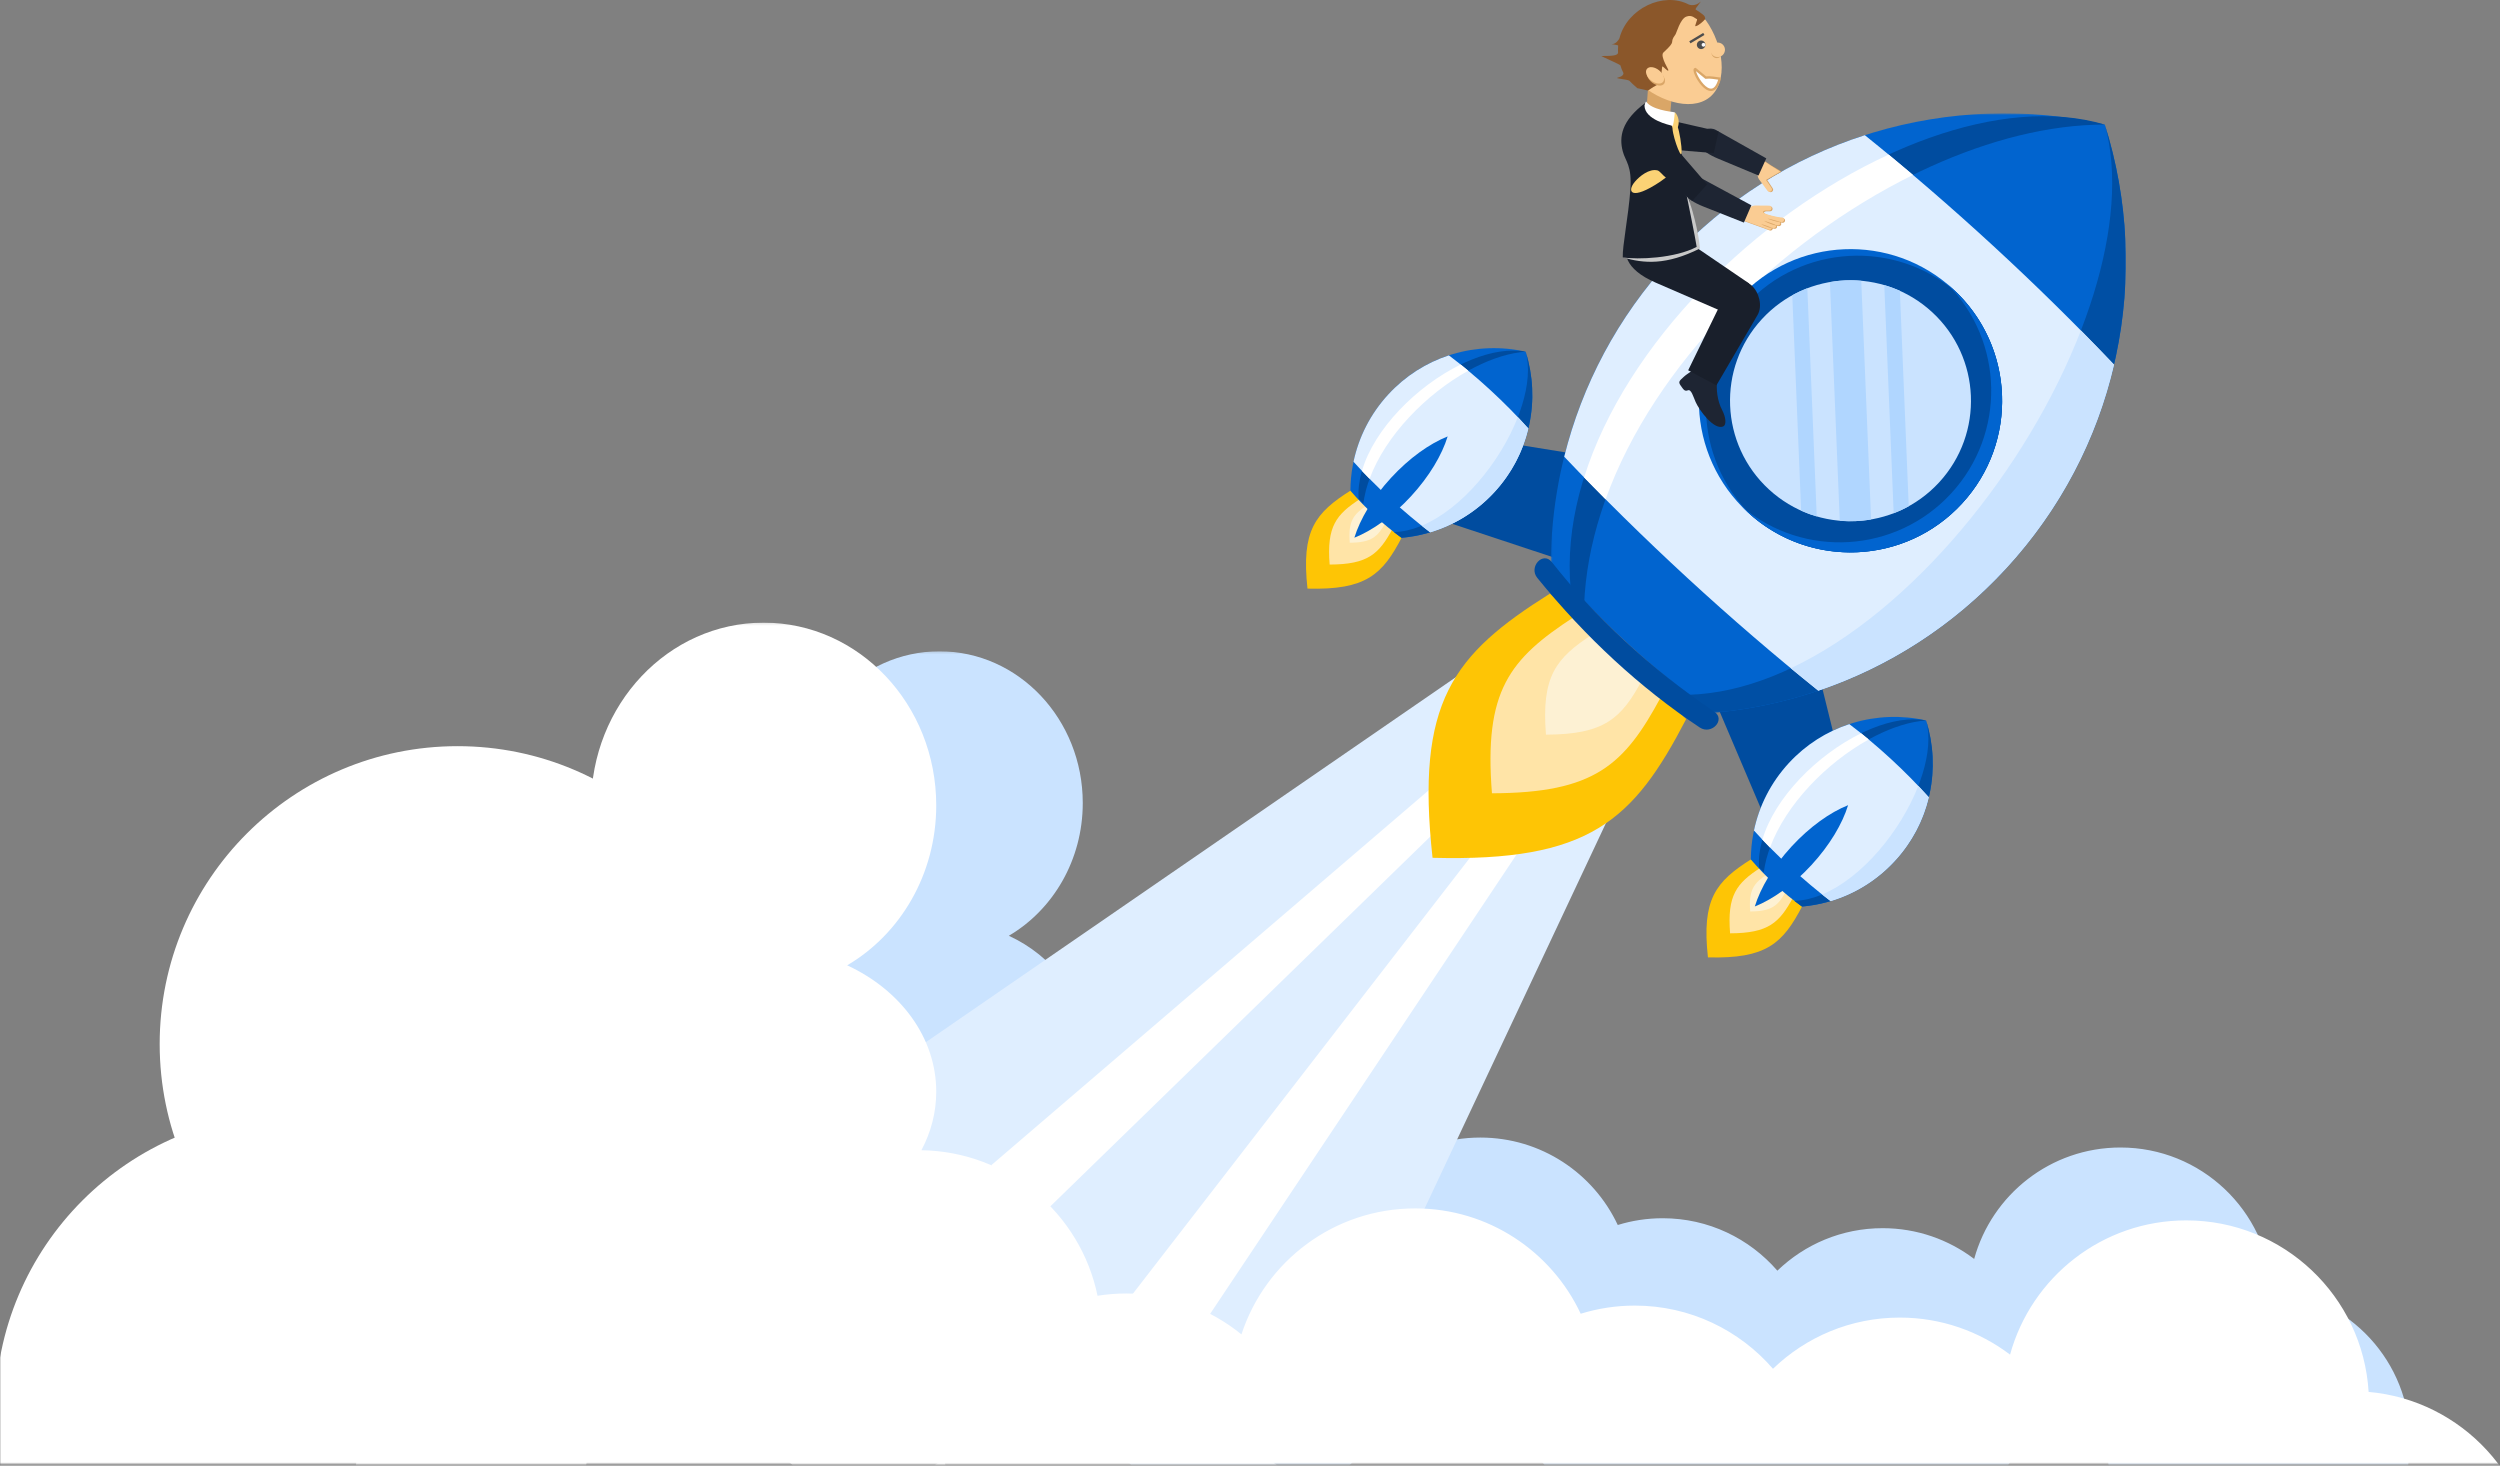 <?xml version="1.0" encoding="UTF-8"?>
<svg width="1049px" height="615px" viewBox="0 0 1049 615" version="1.1" xmlns="http://www.w3.org/2000/svg" xmlns:xlink="http://www.w3.org/1999/xlink">
    <rect x="0" y="0" width="1049" height="615" fill="#808080" stroke="none"/>
    <!-- Generator: Sketch 48.2 (47327) - http://www.bohemiancoding.com/sketch -->
    <title>Satelite illustration</title>
    <desc>Created with Sketch.</desc>
    <defs>
        <polygon id="path-1" points="0 0.198 1064 0.198 1064 341.159 0 341.159"></polygon>
        <polygon id="path-3" points="0 0.175 1057.865 0.175 1057.865 353.159 0 353.159"></polygon>
        <polygon id="path-5" points="0.702 0.793 242.011 0.793 242.011 252.374 0.702 252.374"></polygon>
        <polygon id="path-7" points="0.446 0.521 184.011 0.521 184.011 247.374 0.446 247.374"></polygon>
    </defs>
    <g id="DG_About_v2" stroke="none" stroke-width="1" fill="none" fill-rule="evenodd" transform="translate(0, -2011)">
        <g id="About-Dataguru_dark" transform="translate(-1, 361)">
            <g id="Satelite-illustration" transform="translate(0, 1650)">
                <g id="smoke" transform="translate(0, 261)">
                    <g id="Group-3" transform="translate(0, 12.091)">
                        <mask id="mask-2" fill="white">
                            <use xlink:href="#path-1"></use>
                        </mask>
                        <g id="Clip-2"></g>
                        <path d="M954.258,268.148 C952.236,234.814 924.574,208.402 890.734,208.402 C861.429,208.402 836.768,228.21 829.362,255.161 C818.684,247.065 805.379,242.254 790.946,242.254 C773.788,242.254 758.229,249.054 746.78,260.09 C735.11,246.616 717.888,238.081 698.662,238.081 C692.098,238.081 685.769,239.076 679.811,240.92 C669.659,219.247 647.662,204.228 622.146,204.228 C593.895,204.228 569.957,222.638 561.638,248.111 C550.688,239.209 536.729,233.866 521.516,233.866 C518.111,233.866 514.771,234.139 511.512,234.654 C505.601,206.015 480.449,184.424 450.17,183.959 C453.476,177.726 455.327,170.835 455.327,163.576 C455.327,144.628 442.8,128.135 424.305,119.557 C442.8,108.702 455.327,87.831 455.327,63.853 C455.327,28.698 428.411,0.198 395.207,0.198 C362.005,0.198 335.087,28.698 335.087,63.853 C335.087,87.831 347.613,108.702 366.11,119.557 C347.613,128.135 335.087,144.628 335.087,163.576 C335.087,191.351 361.991,213.869 395.185,213.878 C389.067,223.656 385.519,235.205 385.519,247.588 C385.519,282.745 414.019,311.244 449.175,311.244 C452.579,311.244 455.918,310.969 459.178,310.455 C465.156,339.409 490.793,361.175 521.516,361.175 C549.768,361.175 573.706,342.765 582.024,317.293 C592.975,326.195 606.934,331.539 622.146,331.539 C628.71,331.539 635.04,330.544 640.997,328.699 C651.149,350.373 673.146,365.391 698.662,365.391 C715.818,365.391 731.379,358.591 742.826,347.555 C754.497,361.029 771.718,369.565 790.946,369.565 C820.249,369.565 844.91,349.757 852.316,322.805 C861.581,329.831 872.827,334.368 885.071,335.448 C887.092,368.782 914.754,395.194 948.596,395.194 C983.75,395.194 1012.25,366.694 1012.25,331.539 C1012.25,298.293 986.759,271.015 954.258,268.148" id="Fill-1" fill="#CAE3FF" mask="url(#mask-2)"></path>
                    </g>
                    <polygon id="Fill-4" fill="#DFEEFF" points="387.34 177.762 621.314 16.645 642.633 34.474 652.274 26.21 673.669 43.102 664.942 55.017 681.494 70.26 568.894 309.598 513.59 322.728 414.713 307.921 379.537 260.438 372.257 207.368"></polygon>
                    <g id="Group-8" transform="translate(1, 0.091)">
                        <mask id="mask-4" fill="white">
                            <use xlink:href="#path-3"></use>
                        </mask>
                        <g id="Clip-7"></g>
                        <path d="M993.874,322.956 C991.439,282.802 958.118,250.984 917.351,250.984 C882.051,250.984 852.341,274.845 843.421,307.312 C830.559,297.56 814.529,291.764 797.142,291.764 C776.475,291.764 757.73,299.955 743.94,313.25 C729.88,297.019 709.135,286.736 685.975,286.736 C678.068,286.736 670.442,287.935 663.266,290.157 C651.037,264.048 624.538,245.956 593.801,245.956 C559.769,245.956 530.933,268.135 520.911,298.819 C507.72,288.096 490.904,281.658 472.579,281.658 C468.478,281.658 464.454,281.988 460.527,282.608 C453.406,248.109 423.106,222.1 386.631,221.539 C390.614,214.031 392.844,205.728 392.844,196.985 C392.844,174.16 377.755,154.292 355.475,143.958 C377.755,130.882 392.844,105.739 392.844,76.855 C392.844,34.506 360.42,0.175 320.422,0.175 C280.425,0.175 248,34.506 248,76.855 C248,105.739 263.089,130.882 285.37,143.958 C263.089,154.292 248,174.16 248,196.985 C248,230.445 280.41,257.569 320.395,257.582 C313.026,269.359 308.751,283.272 308.751,298.189 C308.751,340.54 343.083,374.871 385.433,374.871 C389.534,374.871 393.558,374.541 397.485,373.921 C404.684,408.799 435.568,435.021 472.579,435.021 C506.611,435.021 535.448,412.844 545.469,382.158 C558.66,392.882 575.476,399.319 593.801,399.319 C601.707,399.319 609.333,398.12 616.51,395.898 C628.739,422.007 655.238,440.099 685.975,440.099 C706.643,440.099 725.386,431.907 739.176,418.613 C753.236,434.845 773.981,445.127 797.142,445.127 C832.441,445.127 862.151,421.266 871.071,388.799 C882.232,397.261 895.781,402.727 910.53,404.028 C912.965,444.183 946.286,476 987.054,476 C1029.403,476 1063.734,441.669 1063.734,399.319 C1063.734,359.269 1033.026,326.41 993.874,322.956" id="Fill-6" fill="#FFFFFF" mask="url(#mask-4)"></path>
                        <circle id="Oval" fill="#FFFFFF" mask="url(#mask-4)" cx="192" cy="177" r="125"></circle>
                        <circle id="Oval-Copy-3" fill="#FFFFFF" mask="url(#mask-4)" cx="123" cy="331" r="125"></circle>
                        <circle id="Oval-Copy" fill="#FFFFFF" mask="url(#mask-4)" cx="273" cy="372" r="125"></circle>
                        <circle id="Oval-Copy-2" fill="#FFFFFF" mask="url(#mask-4)" cx="464" cy="456" r="125"></circle>
                    </g>
                    <polygon id="Fill-9" fill="#FFFFFF" points="652.274 26.211 417.063 227.813 420.299 252.059 440.969 245.914 659.825 32.922"></polygon>
                    <polygon id="Fill-11" fill="#FFFFFF" points="666.118 36.392 470.017 290.045 480.073 302.334 504.094 297.307 673.669 43.102"></polygon>
                </g>
                <g id="satelite" transform="translate(549, 0)">
                    <path d="M0.623,246.984 C-2.041,222.59 3.791,215.206 18.988,205.657 L40.301,225.283 C32.033,241.213 25.154,247.633 0.623,246.984" id="Fill-15" fill="#FEC505"></path>
                    <path d="M9.918,236.891 C8.647,220.871 12.616,215.893 22.766,209.305 L36.355,221.818 C30.624,232.476 25.988,236.841 9.918,236.891" id="Fill-17" fill="#FFE4A7"></path>
                    <path d="M18.365,227.718 C17.641,218.587 19.903,215.75 25.687,211.995 L33.432,219.127 C30.166,225.201 27.524,227.688 18.365,227.718" id="Fill-19" fill="#FDF1D3"></path>
                    <path d="M168.65,401.716 C165.985,377.321 171.819,369.938 187.015,360.389 L208.327,380.015 C200.06,395.945 193.181,402.365 168.65,401.716" id="Fill-21" fill="#FEC505"></path>
                    <path d="M177.944,391.623 C176.673,375.603 180.642,370.625 190.792,364.036 L204.381,376.55 C198.65,387.207 194.014,391.572 177.944,391.623" id="Fill-23" fill="#FFE4A7"></path>
                    <path d="M186.392,382.45 C185.668,373.32 187.93,370.482 193.714,366.728 L201.459,373.86 C198.193,379.933 195.551,382.421 186.392,382.45" id="Fill-25" fill="#FDF1D3"></path>
                    <path d="M53.096,359.933 C45.95,294.504 61.595,274.7 102.354,249.088 L159.515,301.726 C137.342,344.454 118.891,361.675 53.096,359.933" id="Fill-27" fill="#FEC505"></path>
                    <path d="M78.024,332.864 C74.617,289.896 85.261,276.543 112.484,258.873 L148.931,292.435 C133.56,321.019 121.127,332.726 78.024,332.864" id="Fill-29" fill="#FFE4A7"></path>
                    <path d="M100.682,308.258 C98.741,283.771 104.807,276.16 120.322,266.09 L141.093,285.218 C132.333,301.508 125.247,308.18 100.682,308.258" id="Fill-31" fill="#FDF1D3"></path>
                    <polygon id="Fill-33" fill="#004C9F" points="60.476 181.989 195.6 203.854 228.503 336.722 202.019 365.482 152.969 250.148 33.992 210.748"></polygon>
                    <g id="Group-37" transform="translate(102, 46.761)">
                        <mask id="mask-6" fill="white">
                            <use xlink:href="#path-5"></use>
                        </mask>
                        <g id="Clip-36"></g>
                        <path d="M0.702,189.901 C0.956,144.192 17.583,98.431 50.987,62.157 C98.835,10.198 168.91,-9.066 233.184,5.517 C253.002,68.373 239.566,139.795 191.718,191.754 C158.315,228.028 114.077,248.362 68.543,252.374 C56.231,243.406 44.289,233.669 32.814,223.101 C21.339,212.534 10.653,201.433 0.702,189.901" id="Fill-35" fill="#0164CF" mask="url(#mask-6)"></path>
                    </g>
                    <g id="Group-40" transform="translate(160, 51.761)">
                        <mask id="mask-8" fill="white">
                            <use xlink:href="#path-7"></use>
                        </mask>
                        <g id="Clip-39"></g>
                        <path d="M175.185,0.521 C195.001,63.375 181.565,134.796 133.718,186.753 C100.315,223.028 56.077,243.362 10.543,247.374 C7.148,244.901 3.783,242.371 0.446,239.78 C93.843,237.038 197.608,81.412 175.185,0.521" id="Fill-38" fill="#004FA4" mask="url(#mask-8)"></path>
                    </g>
                    <path d="M111.625,252.246 C96.926,146.898 248.542,26.522 335.184,52.278 C242.458,52.179 116.848,155.303 116.583,258.694 L111.625,252.246 Z" id="Fill-41" fill="#004C9F"></path>
                    <path d="M288.335,103.15 C306.301,119.694 323.248,136.396 339.037,153 C331.83,183.933 316.769,213.483 293.718,238.514 C271.363,262.789 244.155,279.925 214.955,289.808 C196.753,275.191 178.345,259.375 160.016,242.495 C141.685,225.615 124.408,208.57 108.344,191.632 C115.792,161.718 130.632,133.192 152.987,108.918 C176.038,83.885 204.249,66.446 234.484,56.719 C252.33,71.09 270.37,86.606 288.335,103.15" id="Fill-43" fill="#DFEEFF"></path>
                    <g id="Hand-1-Copy" transform="translate(171.168, 63.225) scale(1, -1) rotate(-54) translate(-171.168, -63.225) translate(142.668, 39.225)">
                        <path d="M47.535,39.755 L46.921,39.535 C44.452,38.648 42.23,37.763 39.838,36.858 L41.921,31.347 C43.894,32.092 45.532,32.5 47.436,33.368 L47.677,33.417 C48.11,32.776 49.317,32.538 49.98,32.549 L55.76,32.598 C57.111,32.62 57.093,34.69 55.7,34.667 L51.557,34.852 C52.069,40.66 52.363,41.065 52.252,41.763 L47.535,39.755 Z" id="Fill-121" fill="#DAA667"></path>
                        <path d="M47.139,39.448 L46.523,39.227 C44.056,38.341 41.834,37.455 39.441,36.55 L41.525,31.039 C43.496,31.784 45.136,32.192 47.039,33.061 L47.281,33.109 C47.714,32.467 48.92,32.23 49.584,32.241 L55.364,32.29 C56.715,32.312 56.697,34.382 55.303,34.359 L51.263,34.447 L51.958,41.358 L47.139,39.448 Z" id="Fill-123" fill="#FACC93"></path>
                        <path d="M27.261,29.438 L23.503,29.753 L10.747,15.425 C9.638,14.18 8.661,13.074 7.903,11.993 C9.837,13.687 26.423,29.527 27.261,29.438" id="Path" fill="#1E2533"></path>
                        <path d="M26.516,20.598 L47.872,32.141 L44.742,39.398 L27.689,32.635 C11.514,26.218 21.389,17.827 26.516,20.598" id="Fill-131" fill="#1E2533" transform="translate(33.34, 29.726) scale(1, -1) rotate(-53) translate(-33.34, -29.726) "></path>
                        <path d="M10.757,1.809 L29.307,23.374 L23.075,30.324 L7.158,16.422 C-7.34,3.759 6.551,-3.078 10.757,1.809" id="Fill-133" fill="#191F2B"></path>
                    </g>
                    <path d="M116.686,200.325 C134.427,143.869 188.674,90.607 244.48,64.872 C247.875,67.677 251.276,70.522 254.68,73.407 C198.779,101.008 146.252,152.572 125.707,209.501 C122.662,206.441 119.655,203.383 116.686,200.325" id="Fill-45" fill="#FFFFFF"></path>
                    <path d="M325.148,138.674 C329.871,143.453 334.502,148.231 339.038,153 L339.005,153.134 C338.878,153.678 338.749,154.222 338.617,154.765 C338.493,155.275 338.366,155.784 338.238,156.293 C338.117,156.776 337.994,157.259 337.868,157.74 C337.736,158.25 337.6,158.758 337.463,159.268 C337.334,159.752 337.201,160.236 337.066,160.719 C336.922,161.238 336.775,161.757 336.627,162.277 C336.493,162.744 336.356,163.211 336.218,163.677 C336.064,164.202 335.907,164.726 335.747,165.251 C335.605,165.716 335.461,166.182 335.315,166.647 C335.155,167.16 334.992,167.673 334.827,168.185 C334.663,168.695 334.496,169.205 334.326,169.715 C334.177,170.164 334.026,170.613 333.873,171.062 C333.684,171.618 333.493,172.173 333.298,172.727 C333.153,173.141 333.006,173.553 332.859,173.966 C332.635,174.589 332.41,175.211 332.179,175.832 C332.052,176.176 331.922,176.52 331.793,176.863 C331.554,177.495 331.314,178.127 331.068,178.757 C330.94,179.086 330.81,179.414 330.68,179.742 C330.428,180.379 330.172,181.015 329.914,181.65 C329.789,181.958 329.662,182.265 329.535,182.57 C329.265,183.219 328.994,183.865 328.717,184.511 C328.589,184.811 328.459,185.112 328.329,185.411 C328.044,186.066 327.757,186.718 327.465,187.369 L327.085,188.215 C326.779,188.891 326.467,189.565 326.153,190.239 C326.03,190.5 325.909,190.761 325.785,191.022 C325.46,191.706 325.131,192.389 324.798,193.071 C324.679,193.316 324.559,193.561 324.439,193.807 C324.093,194.507 323.742,195.206 323.386,195.903 C323.273,196.124 323.162,196.347 323.047,196.568 C322.673,197.297 322.292,198.024 321.907,198.748 L321.608,199.314 C321.202,200.072 320.79,200.827 320.373,201.582 L320.052,202.16 C319.623,202.929 319.19,203.696 318.75,204.46 L318.488,204.912 C318.023,205.714 317.553,206.512 317.077,207.307 L316.856,207.672 C316.39,208.446 315.919,209.218 315.44,209.987 L315.158,210.437 C314.688,211.188 314.213,211.937 313.731,212.683 L313.464,213.092 C312.978,213.841 312.487,214.586 311.99,215.33 L311.683,215.785 C311.19,216.516 310.692,217.245 310.187,217.972 L309.885,218.405 C309.374,219.139 308.855,219.869 308.333,220.596 L308.029,221.016 C307.498,221.751 306.961,222.482 306.417,223.211 L306.137,223.584 C305.585,224.322 305.024,225.058 304.46,225.789 L304.178,226.152 C303.599,226.9 303.011,227.643 302.419,228.385 L302.196,228.662 C301.59,229.417 300.977,230.167 300.358,230.913 L300.136,231.181 C299.503,231.943 298.863,232.699 298.216,233.453 L298.045,233.653 C297.373,234.436 296.691,235.215 296.002,235.989 L295.909,236.095 C295.187,236.906 294.457,237.713 293.718,238.514 C293.256,239.017 292.791,239.516 292.324,240.012 L291.957,240.401 C291.514,240.867 291.072,241.333 290.626,241.794 L290.555,241.868 L290.544,241.881 L290.532,241.892 C290.058,242.383 289.582,242.869 289.103,243.354 L288.788,243.673 C288.319,244.147 287.85,244.616 287.377,245.082 L287.331,245.128 L287.305,245.153 C286.828,245.624 286.348,246.092 285.867,246.557 L285.502,246.907 C285.058,247.335 284.612,247.76 284.165,248.182 L284.018,248.321 C283.529,248.781 283.037,249.238 282.544,249.693 L282.196,250.013 C281.738,250.433 281.279,250.851 280.818,251.265 L280.673,251.396 C280.186,251.832 279.697,252.265 279.206,252.696 L278.79,253.062 C278.341,253.453 277.891,253.844 277.44,254.231 L277.268,254.378 C276.77,254.804 276.27,255.226 275.769,255.646 L275.371,255.979 C274.917,256.357 274.461,256.733 274.005,257.105 L273.804,257.271 C273.303,257.679 272.801,258.082 272.297,258.485 L271.865,258.829 C271.447,259.16 271.027,259.49 270.606,259.819 L270.257,260.092 C269.772,260.468 269.284,260.842 268.795,261.214 L268.277,261.607 C267.879,261.906 267.481,262.204 267.083,262.5 L266.694,262.79 C266.196,263.158 265.696,263.523 265.196,263.886 L264.699,264.242 C264.296,264.532 263.893,264.82 263.49,265.105 L263.077,265.398 C262.585,265.744 262.091,266.086 261.597,266.426 L261.041,266.808 C260.639,267.082 260.238,267.355 259.835,267.625 L259.415,267.908 C258.915,268.241 258.415,268.572 257.914,268.902 L257.327,269.283 C256.958,269.523 256.588,269.76 256.219,269.996 L255.68,270.342 C255.189,270.653 254.698,270.962 254.205,271.268 L253.576,271.657 C253.207,271.885 252.836,272.111 252.465,272.336 L251.936,272.658 C251.44,272.957 250.942,273.253 250.444,273.547 L249.771,273.942 C249.44,274.135 249.11,274.327 248.777,274.518 C248.552,274.648 248.329,274.778 248.104,274.906 C247.622,275.182 247.137,275.453 246.654,275.726 C246.417,275.858 246.179,275.988 245.942,276.121 C245.611,276.304 245.28,276.486 244.948,276.667 C244.721,276.791 244.494,276.916 244.265,277.04 C243.781,277.301 243.295,277.56 242.809,277.817 L242.047,278.218 L241.166,278.676 C240.842,278.843 240.518,279.011 240.192,279.177 C239.78,279.387 239.367,279.595 238.954,279.802 C238.68,279.939 238.405,280.074 238.13,280.21 C237.836,280.356 237.543,280.499 237.248,280.644 C236.98,280.774 236.711,280.905 236.444,281.034 C235.974,281.26 235.506,281.484 235.036,281.705 C234.753,281.838 234.469,281.971 234.186,282.103 C233.893,282.24 233.598,282.375 233.304,282.511 C233.033,282.635 232.762,282.761 232.491,282.883 C232.022,283.096 231.553,283.307 231.083,283.515 C230.771,283.653 230.459,283.79 230.146,283.927 L229.434,284.236 C229.046,284.404 228.66,284.57 228.27,284.736 C227.883,284.9 227.496,285.064 227.107,285.226 C226.792,285.357 226.476,285.486 226.161,285.615 L225.402,285.926 C225.044,286.07 224.684,286.216 224.325,286.359 C223.907,286.526 223.489,286.691 223.069,286.854 C222.753,286.978 222.434,287.1 222.116,287.222 L221.385,287.501 C221.058,287.624 220.733,287.748 220.406,287.87 C219.955,288.039 219.502,288.205 219.048,288.37 L219.042,288.372 C218.699,288.497 218.357,288.619 218.013,288.742 L217.35,288.978 C217.008,289.1 216.666,289.22 216.323,289.339 C215.868,289.497 215.412,289.653 214.956,289.808 C211.119,286.727 207.274,283.593 203.422,280.406 C254.674,256.209 302.776,196.431 325.148,138.674" id="Fill-47" fill="#CAE3FF"></path>
                    <path d="M271.573,121.353 C297.423,145.156 299.081,185.409 275.276,211.258 C251.472,237.107 211.22,238.766 185.37,214.963 C159.521,191.157 157.863,150.905 181.667,125.055 C205.471,99.207 245.723,97.549 271.573,121.353" id="Fill-49" fill="#0164CF"></path>
                    <path d="M273.042,122.753 C297.475,146.709 298.621,185.908 275.276,211.258 C251.932,236.608 212.772,238.689 186.887,216.31 C162.455,192.353 161.308,153.154 184.652,127.804 C207.997,102.454 247.157,100.373 273.042,122.753" id="Fill-51" fill="#004C9F"></path>
                    <path d="M262.718,130.969 C283.256,149.882 284.572,181.863 265.659,202.403 C246.746,222.94 214.765,224.257 194.227,205.344 C173.689,186.431 172.371,154.449 191.284,133.911 C210.198,113.373 242.18,112.056 262.718,130.969" id="Fill-53" fill="#CAE3FF"></path>
                    <path d="M232.98,117.806 L237.106,217.968 C232.769,218.716 228.348,218.896 223.965,218.509 L219.839,118.348 C224.176,117.599 228.596,117.417 232.98,117.806" id="Fill-55" fill="#B0D6FF"></path>
                    <path d="M249.184,122.028 L252.907,212.426 C250.859,213.558 248.747,214.533 246.587,215.361 L242.644,119.622 C244.864,120.269 247.049,121.069 249.184,122.028" id="Fill-57" fill="#B0D6FF"></path>
                    <path d="M210.358,120.952 L214.301,216.691 C212.082,216.045 209.896,215.244 207.761,214.286 L204.038,123.887 C206.087,122.757 208.199,121.778 210.358,120.952" id="Fill-59" fill="#B0D6FF"></path>
                    <path d="M186.656,360.632 C186.736,346.174 191.995,331.698 202.561,320.225 C217.696,303.79 239.861,297.696 260.191,302.31 C266.46,322.192 262.211,344.782 247.075,361.218 C236.51,372.692 222.516,379.124 208.114,380.393 C204.22,377.557 200.442,374.476 196.813,371.133 C193.184,367.79 189.803,364.28 186.656,360.632" id="Fill-61" fill="#0164CF"></path>
                    <path d="M208.12,380.392 L208.114,380.393 L208.064,380.356 L208.014,380.32 L207.964,380.283 L207.932,380.259 L207.914,380.246 L207.864,380.209 L207.814,380.173 L207.764,380.137 L207.749,380.126 L207.714,380.099 L207.664,380.063 L207.613,380.026 L207.568,379.992 L207.564,379.99 L207.514,379.953 L207.464,379.915 L207.414,379.879 L207.386,379.858 L207.364,379.842 L207.314,379.805 L207.265,379.768 L207.215,379.732 L207.203,379.723 L207.164,379.694 L207.115,379.658 L207.064,379.62 L207.022,379.588 L207.015,379.582 L206.966,379.546 L206.915,379.509 L206.866,379.471 L206.841,379.454 L206.816,379.434 L206.766,379.397 L206.716,379.36 L206.667,379.323 L206.659,379.318 L206.617,379.285 L206.567,379.247 L206.517,379.21 L206.478,379.181 L206.468,379.173 L206.418,379.135 L206.368,379.099 L206.319,379.061 L206.22,378.986 L206.17,378.949 L206.12,378.911 L206.117,378.908 L206.071,378.872 L206.021,378.835 L205.972,378.798 L205.922,378.76 L205.873,378.722 L205.774,378.647 L205.756,378.634 L205.131,378.154 L205.082,378.116 L204.933,378 C234.35,377.137 267.255,327.787 260.191,302.31 C266.46,322.192 262.211,344.783 247.075,361.218 C236.512,372.691 222.519,379.122 208.12,380.392" id="Fill-63" fill="#004FA4"></path>
                    <path d="M190.101,363.972 C188.059,334.179 233.306,297.212 260.191,302.31 C233.723,304.113 196.008,335.828 192.068,366.071 C191.403,365.376 190.747,364.677 190.101,363.972" id="Fill-65" fill="#004C9F"></path>
                    <path d="M245.374,318.402 C251.143,323.714 256.478,329.135 261.321,334.542 C259.009,344.191 254.274,353.402 247.075,361.218 C239.485,369.461 230.127,375.101 220.117,378.095 C214.542,373.84 208.92,369.132 203.366,364.018 C197.812,358.903 192.658,353.687 187.959,348.481 C190.119,338.259 194.971,328.468 202.561,320.225 C209.761,312.409 218.549,306.933 227.975,303.835 C233.763,308.217 239.604,313.089 245.374,318.402" id="Fill-67" fill="#DFEEFF"></path>
                    <path d="M18.629,205.9 C18.71,191.441 23.969,176.967 34.535,165.493 C49.67,149.058 71.836,142.965 92.166,147.577 C98.434,167.459 94.184,190.051 79.049,206.486 C68.483,217.96 54.491,224.391 40.088,225.661 C36.193,222.823 32.417,219.744 28.787,216.401 C25.157,213.058 21.777,209.547 18.629,205.9" id="Fill-69" fill="#0164CF"></path>
                    <path d="M40.093,225.661 L40.088,225.661 L40.038,225.624 L39.988,225.588 L39.938,225.551 L39.906,225.527 L39.887,225.515 L39.838,225.478 L39.788,225.441 L39.738,225.405 L39.723,225.394 L39.688,225.368 L39.637,225.332 L39.588,225.295 L39.541,225.261 L39.537,225.258 L39.488,225.221 L39.438,225.184 L39.388,225.147 L39.36,225.127 L39.338,225.11 L39.288,225.073 L39.238,225.036 L39.188,224.999 L39.177,224.991 L39.138,224.962 L39.088,224.926 L39.039,224.889 L38.996,224.856 L38.988,224.851 L38.939,224.814 L38.889,224.776 L38.84,224.74 L38.815,224.722 L38.79,224.703 L38.74,224.665 L38.69,224.628 L38.641,224.591 L38.634,224.586 L38.591,224.554 L38.541,224.516 L38.491,224.478 L38.452,224.45 L38.442,224.442 L38.391,224.404 L38.342,224.366 L38.292,224.329 L38.193,224.254 L38.144,224.217 L38.094,224.18 L38.091,224.177 L38.045,224.141 L37.995,224.103 L37.946,224.066 L37.896,224.028 L37.846,223.991 L37.747,223.916 L37.729,223.901 L37.105,223.422 L37.056,223.384 L36.908,223.268 C66.324,222.405 99.228,173.056 92.165,147.578 C98.434,167.46 94.184,190.051 79.05,206.486 C68.485,217.959 54.494,224.39 40.093,225.661" id="Fill-71" fill="#004FA4"></path>
                    <path d="M22.075,209.24 C20.033,179.448 65.28,142.481 92.165,147.577 C65.696,149.381 27.982,181.097 24.042,211.339 C23.377,210.645 22.721,209.945 22.075,209.24" id="Fill-73" fill="#004C9F"></path>
                    <path d="M77.346,163.669 C83.116,168.981 88.45,174.402 93.295,179.81 C90.982,189.459 86.247,198.669 79.049,206.486 C71.458,214.728 62.099,220.369 52.091,223.362 C46.515,219.108 40.893,214.4 35.339,209.285 C29.785,204.17 24.631,198.955 19.931,193.748 C22.093,183.527 26.944,173.736 34.534,165.493 C41.733,157.676 50.523,152.2 59.948,149.103 C65.735,153.485 71.577,158.357 77.346,163.669" id="Fill-75" fill="#DFEEFF"></path>
                    <path d="M88.888,175.031 C90.398,176.623 91.868,178.217 93.295,179.81 C92.613,182.656 91.719,185.465 90.614,188.211 L90.583,188.288 C90.476,188.552 90.367,188.814 90.258,189.076 L90.217,189.172 C90.106,189.435 89.992,189.698 89.877,189.961 L89.846,190.032 C89.731,190.291 89.616,190.549 89.497,190.806 L89.43,190.949 C89.323,191.183 89.213,191.418 89.101,191.651 L89.006,191.85 C88.895,192.079 88.784,192.308 88.67,192.535 L88.564,192.748 C88.458,192.958 88.351,193.167 88.243,193.376 C88.161,193.534 88.079,193.691 87.996,193.848 L87.783,194.247 L87.526,194.719 L87.324,195.082 C87.231,195.249 87.136,195.416 87.04,195.582 L86.826,195.955 C86.732,196.117 86.637,196.279 86.541,196.44 L86.296,196.85 C86.2,197.006 86.105,197.161 86.009,197.317 L85.776,197.691 C85.675,197.85 85.573,198.011 85.471,198.171 L85.228,198.546 C85.124,198.706 85.017,198.866 84.911,199.027 L84.667,199.391 C84.537,199.582 84.408,199.772 84.277,199.962 L84.115,200.194 C83.977,200.389 83.84,200.584 83.701,200.778 L83.512,201.037 C83.375,201.226 83.237,201.413 83.098,201.6 L82.926,201.83 C82.777,202.029 82.627,202.227 82.475,202.424 L82.317,202.627 C82.163,202.824 82.008,203.022 81.852,203.217 L81.678,203.434 C81.516,203.634 81.353,203.833 81.189,204.032 L81.044,204.207 C80.883,204.403 80.719,204.595 80.554,204.788 L80.36,205.014 C80.192,205.208 80.021,205.403 79.851,205.596 L79.689,205.779 C79.505,205.986 79.318,206.191 79.13,206.396 L79.049,206.486 L78.792,206.761 L78.67,206.892 L78.389,207.19 L78.242,207.343 L77.97,207.626 C77.849,207.751 77.727,207.876 77.605,208 L77.598,208.007 L77.344,208.263 L77.185,208.421 L76.896,208.707 L76.75,208.85 C76.597,208.998 76.444,209.147 76.29,209.294 L76.097,209.476 L75.806,209.75 L75.669,209.878 L75.369,210.155 L75.366,210.158 L74.984,210.505 L74.743,210.72 L74.535,210.903 L74.259,211.147 L74.109,211.277 C73.917,211.442 73.726,211.606 73.533,211.768 L73.419,211.864 L73.14,212.097 L72.932,212.269 L72.678,212.477 L72.471,212.643 C72.308,212.775 72.144,212.905 71.981,213.034 L71.794,213.182 L71.496,213.411 L71.339,213.532 L71.045,213.757 L70.639,214.062 L70.637,214.064 L70.3,214.311 L70.172,214.406 L69.835,214.649 L69.823,214.658 L69.41,214.95 L69.184,215.11 L68.943,215.278 L68.658,215.473 L68.456,215.609 L68.164,215.806 L67.745,216.083 L67.44,216.281 L67.23,216.416 L66.936,216.604 L66.758,216.716 C66.551,216.845 66.345,216.974 66.137,217.101 L66.029,217.167 L65.7,217.365 L65.51,217.478 L65.192,217.666 L64.76,217.917 L64.425,218.108 L64.264,218.198 L63.906,218.398 L63.846,218.431 C63.604,218.565 63.361,218.697 63.117,218.826 L62.991,218.894 L62.657,219.07 L62.48,219.161 C62.112,219.352 61.742,219.538 61.371,219.722 L61.169,219.82 L60.864,219.968 L60.654,220.068 C60.417,220.181 60.179,220.292 59.94,220.402 L59.904,220.418 L59.508,220.598 L59.404,220.645 C58.989,220.83 58.572,221.012 58.154,221.188 L58.075,221.221 L57.695,221.378 L57.507,221.455 L57.188,221.584 L56.73,221.765 L56.712,221.772 L56.388,221.898 L56.165,221.983 L55.839,222.105 L55.664,222.169 C55.441,222.252 55.217,222.333 54.992,222.413 L54.85,222.463 L54.47,222.596 L54.338,222.641 C53.932,222.78 53.525,222.915 53.117,223.045 L52.945,223.1 L52.569,223.217 L52.512,223.234 L52.091,223.362 C50.908,222.459 49.723,221.537 48.537,220.593 C65.366,213.589 81.48,193.967 88.888,175.031" id="Fill-77" fill="#CAE3FF"></path>
                    <path d="M23.472,197.581 C28.613,179.903 46.549,161.935 64.9,152.963 C65.957,153.81 67.015,154.673 68.072,155.552 C50.454,165.311 33.37,182.72 26.675,200.903 C25.587,199.797 24.52,198.689 23.472,197.581" id="Fill-79" fill="#FFFFFF"></path>
                    <path d="M59.436,183.118 C57.058,190.892 51.732,199.902 44.058,208.234 C36.385,216.567 27.844,222.617 20.292,225.626 C22.669,217.851 27.996,208.843 35.67,200.51 C43.343,192.177 51.884,186.128 59.436,183.118" id="Fill-81" fill="#0164CF"></path>
                    <path d="M227.463,337.85 C225.085,345.624 219.758,354.634 212.085,362.967 C204.412,371.299 195.871,377.348 188.318,380.359 C190.696,372.583 196.023,363.575 203.696,355.242 C211.369,346.909 219.911,340.859 227.463,337.85" id="Fill-83" fill="#0164CF"></path>
                    <path d="M103.149,235.852 C121.337,258.917 143.767,279.977 171.312,298.623 C176.249,301.964 170.169,308.555 165.207,305.251 C140.168,288.579 117.472,267.608 97.045,242.482 C93.284,237.857 99.458,231.172 103.149,235.852" id="Fill-85" fill="#004C9F"></path>
                    <path d="M271.573,121.353 C297.423,145.156 299.081,185.409 275.276,211.258 C251.472,237.107 211.22,238.766 185.37,214.963 C184.584,214.238 183.821,213.498 183.079,212.744 C208.966,234.425 247.584,232.143 270.697,207.042 C293.811,181.941 292.912,143.267 269.175,119.252 C269.987,119.93 270.787,120.629 271.573,121.353" id="Fill-87" fill="#0164CF"></path>
                    <path d="M256.915,329.763 C258.426,331.356 259.894,332.95 261.321,334.542 C260.639,337.389 259.746,340.198 258.641,342.944 L258.609,343.021 C258.504,343.284 258.394,343.546 258.285,343.808 L258.244,343.905 C258.133,344.167 258.019,344.431 257.903,344.694 L257.872,344.765 C257.758,345.024 257.643,345.282 257.524,345.538 L257.458,345.682 C257.35,345.916 257.24,346.151 257.128,346.384 L257.032,346.583 C256.923,346.812 256.811,347.04 256.697,347.268 L256.591,347.48 C256.485,347.691 256.378,347.9 256.27,348.109 C256.189,348.266 256.106,348.424 256.023,348.581 L255.811,348.979 L255.553,349.451 L255.352,349.815 C255.258,349.982 255.163,350.149 255.067,350.316 L254.853,350.688 C254.759,350.85 254.664,351.012 254.568,351.172 L254.322,351.582 C254.228,351.739 254.132,351.894 254.036,352.049 L253.804,352.422 C253.702,352.583 253.601,352.743 253.497,352.904 L253.255,353.279 C253.15,353.438 253.045,353.6 252.938,353.759 L252.693,354.124 C252.564,354.315 252.435,354.505 252.304,354.695 L252.142,354.926 C252.005,355.121 251.867,355.316 251.728,355.51 L251.54,355.77 C251.402,355.958 251.265,356.146 251.126,356.332 L250.953,356.564 C250.804,356.761 250.653,356.959 250.501,357.157 L250.343,357.361 C250.19,357.558 250.035,357.753 249.879,357.95 L249.704,358.166 C249.544,358.367 249.38,358.567 249.216,358.765 L249.072,358.941 C248.909,359.134 248.745,359.328 248.581,359.521 L248.388,359.746 C248.22,359.942 248.049,360.135 247.878,360.329 L247.716,360.511 C247.532,360.718 247.345,360.923 247.157,361.129 L247.075,361.218 L246.818,361.494 L246.698,361.625 L246.416,361.923 L246.269,362.076 L245.997,362.36 C245.876,362.485 245.755,362.609 245.633,362.733 L245.626,362.74 L245.371,362.995 L245.213,363.154 L244.924,363.44 L244.777,363.582 C244.624,363.731 244.471,363.879 244.317,364.026 L244.125,364.209 L243.833,364.483 L243.695,364.611 L243.396,364.887 L243.393,364.891 L243.012,365.237 L242.77,365.451 L242.562,365.636 L242.286,365.879 L242.136,366.009 C241.944,366.174 241.753,366.338 241.561,366.501 L241.446,366.597 L241.167,366.83 L240.959,367.001 L240.705,367.209 L240.498,367.376 C240.335,367.507 240.172,367.638 240.008,367.767 L239.821,367.913 L239.523,368.144 L239.366,368.265 L239.073,368.49 L238.667,368.793 L238.664,368.795 L238.327,369.044 L238.199,369.138 L237.862,369.381 L237.85,369.391 L237.438,369.683 L237.211,369.842 L236.97,370.009 L236.685,370.204 L236.483,370.341 L236.191,370.538 L235.772,370.816 L235.467,371.014 L235.258,371.149 L234.964,371.336 L234.784,371.449 C234.578,371.578 234.371,371.706 234.164,371.832 L234.056,371.9 L233.727,372.098 L233.537,372.21 L233.22,372.399 L232.787,372.65 L232.452,372.84 L232.291,372.931 L231.934,373.13 L231.873,373.163 C231.631,373.297 231.388,373.429 231.144,373.559 L231.018,373.626 L230.684,373.802 L230.508,373.894 C230.14,374.085 229.77,374.271 229.397,374.453 L229.196,374.553 L228.891,374.701 L228.681,374.801 C228.443,374.913 228.206,375.025 227.967,375.134 L227.931,375.152 L227.535,375.331 L227.432,375.378 C227.017,375.564 226.599,375.744 226.181,375.92 L226.103,375.953 L225.723,376.111 L225.534,376.188 L225.215,376.317 L224.758,376.498 L224.739,376.505 L224.415,376.63 L224.192,376.715 L223.866,376.838 L223.691,376.902 C223.468,376.985 223.243,377.066 223.019,377.145 L222.877,377.196 L222.497,377.328 L222.366,377.374 C221.96,377.512 221.553,377.647 221.144,377.778 L220.972,377.832 L220.596,377.95 L220.539,377.967 L220.117,378.095 C218.935,377.192 217.751,376.27 216.564,375.326 C233.393,368.323 249.507,348.7 256.915,329.763" id="Fill-89" fill="#CAE3FF"></path>
                    <path d="M191.5,352.312 C196.64,334.635 214.577,316.667 232.927,307.695 C233.985,308.542 235.042,309.406 236.099,310.284 C218.481,320.044 201.398,337.452 194.703,355.635 C193.615,354.529 192.547,353.421 191.5,352.312" id="Fill-91" fill="#FFFFFF"></path>
                    <path d="M166.376,151.177 C164.092,154.844 160.346,156.384 158.597,158.042 C156.848,159.701 156.001,160.106 157.203,161.779 C158.404,163.452 158.846,164.344 160.238,163.774 C161.63,163.203 162.47,166.364 163.486,168.684 C164.934,171.993 171.078,180.483 174.961,178.969 C176.685,178.298 176.001,174.729 174.695,172.241 C172.472,168.006 172.111,163.367 172.499,159.249 C172.748,156.608 173.443,156.667 174.355,155.638 C178.546,150.896 167.381,149.561 166.376,151.177" id="Fill-93" fill="#1E2533"></path>
                    <path d="M143.903,31.29 L142.815,46.862 C142.464,51.906 151.516,62.225 151.893,58.011 L154.228,31.977 C154.839,25.159 144.38,24.461 143.903,31.29" id="Fill-95" fill="#DAA667"></path>
                    <path d="M137.734,32.88 C146.503,42.098 161.432,47.241 169.382,40.807 C177.33,34.373 175.195,18.878 167.802,8.548 C166.325,6.993 164.726,5.622 163.029,4.499 C147.219,-5.945 127.017,11.648 135.221,28.682 C135.915,30.12 136.763,31.524 137.734,32.88" id="Fill-97" fill="#FACC93"></path>
                    <path d="M143.5,38 C150.559,32.895 148.116,37.973 149.451,28 C149.546,27.293 151.914,30.36 152,29.5 C152.803,30.066 148.261,23.594 150,22 C156,16.5 152,18.5 155,14.5 C155.452,13.897 157,8 159.5,7 C162,6 163.318,7.851 164,8 C164.501,8.109 162.806,11.142 163.5,11 C164.815,10.731 166.822,8.847 167.5,8 C167.5,6.5 166.641,6.234 165.21,5.117 C164.907,4.88 163.876,4.29 163.5,4 C163.042,3.646 166.92,-0.5 165.21,1 C163.5,2.5 161.265,2.233 160.568,1.871 C149.988,-3.622 134.781,3.544 131.529,16.013 C131.38,16.582 130,18.5 128.5,18.5 C127,18.5 131.02,18.713 130.977,19.203 C130.898,20.108 130.88,21.034 130.929,21.98 C131.001,23.36 128.5,23.5 124,23.5 C123.487,23.5 131.803,27.051 131.913,27.426 C132.254,28.587 132.624,29.561 133.112,30.474 C133.355,30.929 133.112,32 130.977,32.5 C128.842,33 135.018,33.193 135.748,33.95 C136.611,34.844 137.672,35.827 139,37 L143.5,38 Z" id="Fill-99" fill="#8B572A"></path>
                    <path d="M173.5,33 C171.465,32.788 169.749,32.295 167.72,32.56 L163.341,28.961 C161.484,29.203 170.027,44.985 173.449,33.527 L173.5,33 Z" id="Combined-Shape" stroke="#DAA667" fill="#FFFFFF"></path>
                    <path d="M143.454,29.752 C142.516,30.919 143.272,33.083 145.142,34.588 C147.013,36.092 149.288,36.366 150.225,35.2 C151.164,34.034 150.409,31.87 148.538,30.365 C146.668,28.861 144.392,28.586 143.454,29.752" id="Fill-103" fill="#DAA667"></path>
                    <path d="M143.061,28.895 C142.123,30.061 142.878,32.226 144.748,33.73 C146.619,35.234 148.895,35.508 149.832,34.342 C150.771,33.176 150.016,31.012 148.145,29.507 C146.275,28.002 143.999,27.728 143.061,28.895" id="Fill-105" fill="#FACC93"></path>
                    <path d="M170.876,20.561 C169.989,21.279 169.882,22.62 170.64,23.556 C171.397,24.491 172.731,24.666 173.618,23.948 C174.507,23.23 174.612,21.889 173.855,20.953 C173.097,20.018 171.764,19.841 170.876,20.561" id="Fill-107" fill="#DAA667"></path>
                    <path d="M170.836,18.55 C169.521,19.613 169.31,21.532 170.363,22.833 C171.417,24.135 173.337,24.327 174.651,23.263 C175.966,22.199 176.177,20.281 175.124,18.98 C174.07,17.678 172.15,17.486 170.836,18.55" id="Fill-109" fill="#FACC93"></path>
                    <path d="M164.668,17.4 C163.895,18.025 163.776,19.157 164.401,19.929 C165.025,20.701 166.158,20.82 166.93,20.195 C167.702,19.571 167.822,18.438 167.197,17.666 C166.571,16.895 165.439,16.775 164.668,17.4" id="Fill-111" fill="#4D4D4D"></path>
                    <path d="M166.297,18.178 C165.954,18.455 165.901,18.958 166.178,19.3 C166.455,19.643 166.958,19.696 167.301,19.418 C167.644,19.141 167.697,18.638 167.419,18.296 C167.142,17.954 166.639,17.9 166.297,18.178" id="Fill-111-Copy" fill="#F9F9FB"></path>
                    <path d="M161.5,17.5 L166.5,14.5" id="Line-58" stroke="#4D4D4D" stroke-linecap="square"></path>
                    <path d="M151.085,95.203 L185.922,118.926 L179.341,132.735 L146.656,118.566 C120.487,107.222 142.242,89.182 151.085,95.203" id="Fill-115" fill="#191F2B"></path>
                    <path d="M132.911,107.997 C141.82,110.623 152.002,108.684 164.884,104.326 C161.37,89.824 157.508,63.085 154.775,47.108 C151.601,47.29 144.777,46.465 142.548,43.051 C132.229,50.666 131.349,57.498 132.911,63.5 C134.006,67.704 136.862,69.412 136.097,79.631 C135.236,91.127 132.73,103.148 132.911,107.997 Z" id="Fill-117" fill="#191F2B"></path>
                    <path d="M159.403,80.437 C161.778,86.094 164.815,97.56 165.293,104.261 C151.168,111.334 141.82,110.623 132.911,107.997 C139.027,109.019 154.93,108.409 163.924,103.585 C163.547,100.601 159.403,80.437 159.403,80.437" id="Fill-119" fill="#C8C8C8"></path>
                    <g id="Hand-1" transform="translate(139, 54)">
                        <path d="M52.907,41.685 L47.535,39.755 L47.531,39.766 L46.921,39.535 C44.452,38.648 42.23,37.763 39.838,36.858 L41.921,31.347 C43.894,32.092 45.532,32.5 47.436,33.368 L47.677,33.417 C48.11,32.776 49.317,32.538 49.98,32.549 L55.76,32.598 C57.111,32.62 57.093,34.69 55.7,34.667 L53.925,34.687 L53.926,34.688 C50.158,35.779 61.251,37.849 61.139,37.56 C61.667,37.602 62.057,38.079 62.009,38.605 C61.962,39.131 61.491,39.517 60.965,39.475 L60.251,39.391 C60.396,39.604 60.457,39.873 60.398,40.143 C60.286,40.659 59.772,40.984 59.254,40.877 L58.65,40.778 C58.694,40.928 58.701,41.09 58.666,41.251 C58.554,41.768 58.039,42.092 57.522,41.986 L56.844,41.874 C56.835,41.98 56.809,42.085 56.763,42.186 C56.547,42.668 55.977,42.88 55.492,42.67 L53.128,41.754 C53.054,41.737 52.98,41.714 52.907,41.685" id="Fill-121" fill="#DAA667"></path>
                        <path d="M52.511,41.377 L47.139,39.448 L47.136,39.458 L46.523,39.227 C44.056,38.341 41.834,37.455 39.441,36.55 L41.525,31.039 C43.496,31.784 45.136,32.192 47.039,33.061 L47.281,33.109 C47.714,32.467 48.92,32.23 49.584,32.241 L55.364,32.29 C56.715,32.312 56.697,34.382 55.303,34.359 L53.529,34.38 L53.529,34.379 C49.761,35.472 60.855,37.54 60.743,37.252 C61.27,37.294 61.66,37.77 61.614,38.297 C61.566,38.823 61.094,39.209 60.569,39.168 L59.855,39.084 C59.999,39.296 60.062,39.566 60.002,39.835 C59.889,40.352 59.374,40.675 58.858,40.57 L58.254,40.47 C58.297,40.621 58.304,40.781 58.27,40.943 C58.157,41.46 57.642,41.784 57.126,41.678 L56.447,41.566 C56.438,41.672 56.413,41.777 56.367,41.878 C56.15,42.361 55.581,42.573 55.096,42.362 L52.731,41.446 C52.657,41.429 52.584,41.406 52.511,41.377" id="Fill-123" fill="#FACC93"></path>
                        <path d="M51.851,39.964 C52.618,40.131 56.268,41.413 56.627,41.692 C56.986,41.972 53.753,41.198 51.851,39.964" id="Fill-125" fill="#DAA667"></path>
                        <path d="M53.201,38.669 C54.039,38.851 58.027,40.252 58.42,40.558 C58.811,40.864 55.279,40.017 53.201,38.669" id="Fill-127" fill="#DAA667"></path>
                        <path d="M54.649,37.711 C55.504,37.778 59.777,38.995 60.207,39.245 C60.637,39.496 56.89,38.767 54.649,37.711" id="Fill-129" fill="#DAA667"></path>
                        <path d="M27.261,29.438 L23.503,29.753 L10.747,15.425 C9.638,14.18 8.661,13.074 7.903,11.993 C9.837,13.687 26.423,29.527 27.261,29.438" id="Path" fill="#1E2533"></path>
                        <path d="M26.516,20.598 L47.872,32.141 L44.742,39.398 L27.689,32.635 C11.514,26.218 21.389,17.827 26.516,20.598" id="Fill-131" fill="#1E2533"></path>
                        <path d="M10.757,1.809 L29.307,23.374 L23.075,30.324 L7.158,16.422 C-7.34,3.759 6.551,-3.078 10.757,1.809" id="Fill-133" fill="#191F2B"></path>
                    </g>
                    <path d="M189.485,132.15 L172.206,161.707 L160.354,155.37 L174.937,125.506 C183.097,108.796 193.881,124.593 189.485,132.15" id="Fill-135" fill="#191F2B"></path>
                    <path d="M156.002,53.416 C156.52,54.557 157.802,61.196 157.591,64.242 C157.379,67.288 153.007,54.889 153.891,52.812 C154.774,50.733 154.774,50.733 156.002,53.416" id="Fill-137" fill="#FBD275"></path>
                    <path d="M148.595,76.252 C136.349,84.423 134.471,80.427 138,76.252 C139.905,73.998 143.995,70.638 147.5,71.5 C148.436,71.73 150.009,73.896 151,74.5 L148.595,76.252 Z" id="Path-4" fill="#FBD275"></path>
                    <path d="M154.776,47.108 C156.367,48.64 156.889,51.579 155.834,53.814 C154.778,56.048 150.934,51.188 154.776,47.108" id="Fill-139" fill="#FBD275"></path>
                    <path d="M154.776,47.108 C152.775,46.844 144.939,46.007 142.708,42.592 C142.359,42.916 142.234,43.495 142.026,44.301 C142.148,50.251 152.367,52.456 153.891,52.812 C154.455,50.881 154.533,49.135 154.776,47.108" id="Fill-141" fill="#FFFFFF"></path>
                </g>
            </g>
        </g>
    </g>
</svg>